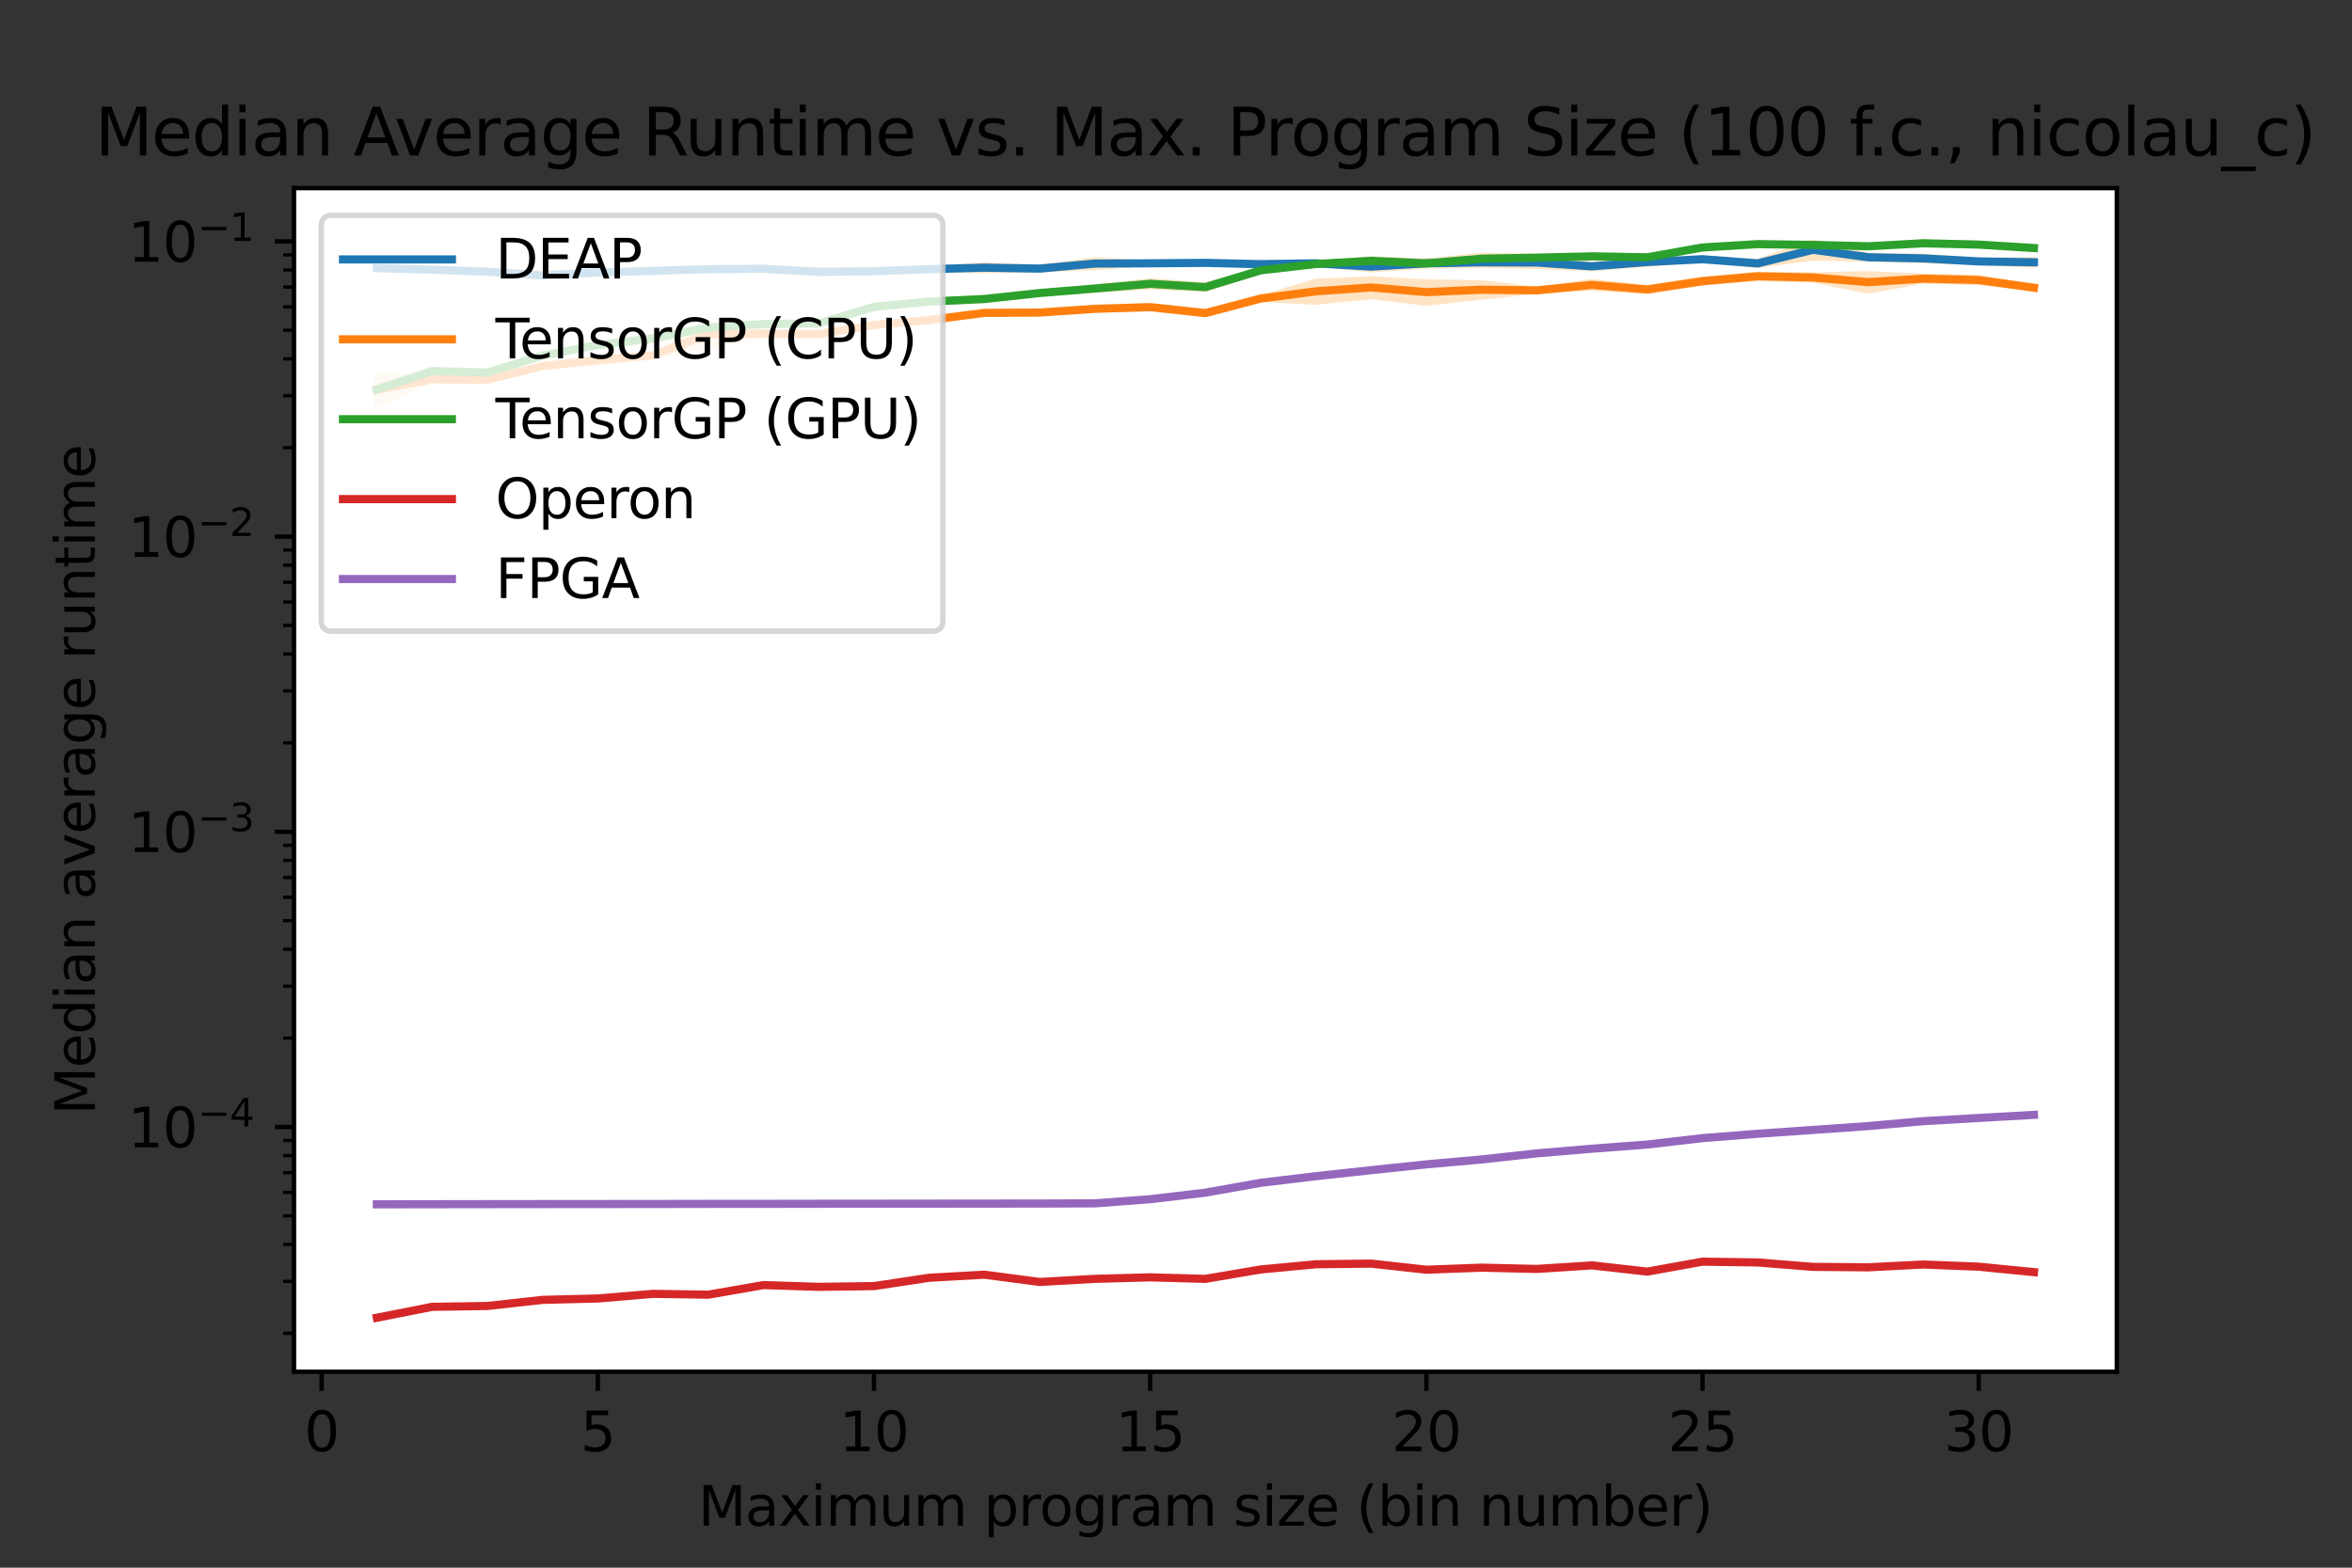 <?xml version="1.0" encoding="utf-8" standalone="no"?>
<!DOCTYPE svg PUBLIC "-//W3C//DTD SVG 1.1//EN"
  "http://www.w3.org/Graphics/SVG/1.1/DTD/svg11.dtd">
<svg xmlns:xlink="http://www.w3.org/1999/xlink" width="432pt" height="288pt" viewBox="0 0 432 288" xmlns="http://www.w3.org/2000/svg" version="1.1">
 <rect x="0" y="0" width="432" height="288" fill="#333333" stroke="none"/>
 <defs>
  <style type="text/css">*{stroke-linejoin: round; stroke-linecap: butt}</style>
 </defs>
 <g id="figure_1">
  <g id="patch_1">
   <path d="M 0 288 
L 432 288 
L 432 0 
L 0 0 
L 0 288 
z
" style="fill: none"/>
  </g>
  <g id="axes_1">
   <g id="patch_2">
    <path d="M 54 252 
L 388.8 252 
L 388.8 34.56 
L 54 34.56 
z
" style="fill: #ffffff"/>
   </g>
   <g id="PolyCollection_1">
    <defs>
     <path id="m41b9e8ca95" d="M 69.218 -238.882 
L 69.218 -238.606 
L 79.364 -238.265 
L 89.509 -237.866 
L 99.655 -236.825 
L 109.8 -237.788 
L 119.945 -238.133 
L 130.091 -238.475 
L 140.236 -238.305 
L 150.382 -237.689 
L 160.527 -238.152 
L 170.673 -238.464 
L 180.818 -238.329 
L 190.964 -238.45 
L 201.109 -238.896 
L 211.255 -239.581 
L 221.4 -239.682 
L 231.545 -239.163 
L 241.691 -239.494 
L 251.836 -238.45 
L 261.982 -239.167 
L 272.127 -239.262 
L 282.273 -239.087 
L 292.418 -238.679 
L 302.564 -239.445 
L 312.709 -240.275 
L 322.855 -239.255 
L 333 -240.624 
L 343.145 -240.394 
L 353.291 -240.136 
L 363.436 -239.802 
L 373.582 -239.303 
L 373.582 -240.319 
L 373.582 -240.319 
L 363.436 -240.146 
L 353.291 -240.916 
L 343.145 -241.079 
L 333 -243.524 
L 322.855 -239.961 
L 312.709 -240.485 
L 302.564 -240.281 
L 292.418 -239.459 
L 282.273 -240.435 
L 272.127 -240.351 
L 261.982 -240.079 
L 251.836 -239.578 
L 241.691 -239.761 
L 231.545 -239.767 
L 221.4 -239.733 
L 211.255 -239.672 
L 201.109 -240.247 
L 190.964 -238.856 
L 180.818 -239.315 
L 170.673 -238.64 
L 160.527 -238.194 
L 150.382 -238.416 
L 140.236 -238.937 
L 130.091 -238.627 
L 119.945 -238.34 
L 109.8 -238.078 
L 99.655 -237.938 
L 89.509 -238.313 
L 79.364 -238.646 
L 69.218 -238.882 
z
" style="stroke: #ffe4c4"/>
    </defs>
    <g clip-path="url(#p059c1bd968)">
     <use xlink:href="#m41b9e8ca95" x="0" y="288" style="fill: #ffe4c4; stroke: #ffe4c4"/>
    </g>
   </g>
   <g id="PolyCollection_2">
    <defs>
     <path id="mf19094d73e" d="M 69.218 -218.96 
L 69.218 -213.603 
L 79.364 -218.1 
L 89.509 -218.152 
L 99.655 -220.72 
L 109.8 -221.242 
L 119.945 -222.523 
L 130.091 -224.241 
L 140.236 -226.375 
L 150.382 -226.329 
L 160.527 -228.083 
L 170.673 -228.95 
L 180.818 -230.394 
L 190.964 -230.562 
L 201.109 -231.213 
L 211.255 -231.426 
L 221.4 -230.2 
L 231.545 -233.041 
L 241.691 -232.498 
L 251.836 -233.532 
L 261.982 -232.319 
L 272.127 -233.454 
L 282.273 -234.515 
L 292.418 -235.051 
L 302.564 -234.497 
L 312.709 -236.004 
L 322.855 -236.887 
L 333 -236.574 
L 343.145 -234.545 
L 353.291 -236.383 
L 363.436 -236.123 
L 373.582 -235.1 
L 373.582 -235.19 
L 373.582 -235.19 
L 363.436 -236.99 
L 353.291 -237.235 
L 343.145 -237.686 
L 333 -237.465 
L 322.855 -237.588 
L 312.709 -236.687 
L 302.564 -235.138 
L 292.418 -236.254 
L 282.273 -234.799 
L 272.127 -236.029 
L 261.982 -236.186 
L 251.836 -236.75 
L 241.691 -236.3 
L 231.545 -233.272 
L 221.4 -230.757 
L 211.255 -231.729 
L 201.109 -231.32 
L 190.964 -230.599 
L 180.818 -230.643 
L 170.673 -229.475 
L 160.527 -228.497 
L 150.382 -226.917 
L 140.236 -227.038 
L 130.091 -228.711 
L 119.945 -222.906 
L 109.8 -222.408 
L 99.655 -220.779 
L 89.509 -218.303 
L 79.364 -218.542 
L 69.218 -218.96 
z
" style="stroke: #ffe4c4"/>
    </defs>
    <g clip-path="url(#p059c1bd968)">
     <use xlink:href="#mf19094d73e" x="0" y="288" style="fill: #ffe4c4; stroke: #ffe4c4"/>
    </g>
   </g>
   <g id="PolyCollection_3">
    <defs>
     <path id="me47768d56c" d="M 69.218 -216.522 
L 69.218 -216.396 
L 79.364 -219.714 
L 89.509 -219.531 
L 99.655 -222.579 
L 109.8 -224.463 
L 119.945 -225.273 
L 130.091 -227.499 
L 140.236 -228.372 
L 150.382 -228.23 
L 160.527 -231.505 
L 170.673 -232.446 
L 180.818 -232.812 
L 190.964 -234.1 
L 201.109 -234.722 
L 211.255 -235.338 
L 221.4 -234.849 
L 231.545 -238.273 
L 241.691 -239.417 
L 251.836 -239.742 
L 261.982 -239.215 
L 272.127 -239.833 
L 282.273 -240.515 
L 292.418 -240.794 
L 302.564 -240.66 
L 312.709 -242.525 
L 322.855 -243.057 
L 333 -242.894 
L 343.145 -242.733 
L 353.291 -243.059 
L 363.436 -243.021 
L 373.582 -242.413 
L 373.582 -242.46 
L 373.582 -242.46 
L 363.436 -243.109 
L 353.291 -243.556 
L 343.145 -242.78 
L 333 -243.115 
L 322.855 -243.243 
L 312.709 -242.549 
L 302.564 -240.806 
L 292.418 -241.016 
L 282.273 -240.826 
L 272.127 -241.098 
L 261.982 -240.002 
L 251.836 -240.426 
L 241.691 -239.581 
L 231.545 -238.402 
L 221.4 -235.648 
L 211.255 -236.378 
L 201.109 -235.268 
L 190.964 -234.233 
L 180.818 -233.319 
L 170.673 -232.76 
L 160.527 -231.745 
L 150.382 -228.958 
L 140.236 -228.556 
L 130.091 -228.155 
L 119.945 -226.38 
L 109.8 -224.784 
L 99.655 -222.761 
L 89.509 -219.612 
L 79.364 -219.941 
L 69.218 -216.522 
z
" style="stroke: #ffe4c4"/>
    </defs>
    <g clip-path="url(#p059c1bd968)">
     <use xlink:href="#me47768d56c" x="0" y="288" style="fill: #ffe4c4; stroke: #ffe4c4"/>
    </g>
   </g>
   <g id="PolyCollection_4">
    <defs>
     <path id="mbc8c9cd016" d="M 69.218 -45.952 
L 69.218 -45.884 
L 79.364 -47.839 
L 89.509 -48.049 
L 99.655 -49.186 
L 109.8 -49.45 
L 119.945 -50.299 
L 130.091 -50.143 
L 140.236 -51.898 
L 150.382 -51.574 
L 160.527 -51.706 
L 170.673 -53.248 
L 180.818 -53.785 
L 190.964 -52.478 
L 201.109 -53.035 
L 211.255 -53.329 
L 221.4 -53.018 
L 231.545 -54.762 
L 241.691 -55.716 
L 251.836 -55.831 
L 261.982 -54.696 
L 272.127 -55.108 
L 282.273 -54.861 
L 292.418 -55.524 
L 302.564 -54.361 
L 312.709 -56.169 
L 322.855 -56.057 
L 333 -55.222 
L 343.145 -55.169 
L 353.291 -55.681 
L 363.436 -55.29 
L 373.582 -54.266 
L 373.582 -54.326 
L 373.582 -54.326 
L 363.436 -55.304 
L 353.291 -55.712 
L 343.145 -55.194 
L 333 -55.304 
L 322.855 -56.094 
L 312.709 -56.271 
L 302.564 -54.425 
L 292.418 -55.548 
L 282.273 -54.905 
L 272.127 -55.129 
L 261.982 -54.783 
L 251.836 -55.899 
L 241.691 -55.762 
L 231.545 -54.809 
L 221.4 -53.099 
L 211.255 -53.349 
L 201.109 -53.089 
L 190.964 -52.503 
L 180.818 -53.869 
L 170.673 -53.279 
L 160.527 -51.756 
L 150.382 -51.611 
L 140.236 -51.935 
L 130.091 -50.162 
L 119.945 -50.313 
L 109.8 -49.458 
L 99.655 -49.216 
L 89.509 -48.107 
L 79.364 -48.005 
L 69.218 -45.952 
z
" style="stroke: #ffe4c4"/>
    </defs>
    <g clip-path="url(#p059c1bd968)">
     <use xlink:href="#mbc8c9cd016" x="0" y="288" style="fill: #ffe4c4; stroke: #ffe4c4"/>
    </g>
   </g>
   <g id="PolyCollection_5">
    <defs>
     <path id="mce97f3365d" d="M 69.218 -66.758 
L 69.218 -66.758 
L 79.364 -66.772 
L 89.509 -66.787 
L 99.655 -66.799 
L 109.8 -66.808 
L 119.945 -66.815 
L 130.091 -66.834 
L 140.236 -66.84 
L 150.382 -66.856 
L 160.527 -66.864 
L 170.673 -66.877 
L 180.818 -66.886 
L 190.964 -66.898 
L 201.109 -66.93 
L 211.255 -67.695 
L 221.4 -68.895 
L 231.545 -70.707 
L 241.691 -71.922 
L 251.836 -73.025 
L 261.982 -74.096 
L 272.127 -74.992 
L 282.273 -76.116 
L 292.418 -76.97 
L 302.564 -77.74 
L 312.709 -78.917 
L 322.855 -79.718 
L 333 -80.42 
L 343.145 -81.13 
L 353.291 -82.033 
L 363.436 -82.62 
L 373.582 -83.191 
L 373.582 -83.191 
L 373.582 -83.191 
L 363.436 -82.62 
L 353.291 -82.033 
L 343.145 -81.13 
L 333 -80.42 
L 322.855 -79.718 
L 312.709 -78.917 
L 302.564 -77.74 
L 292.418 -76.97 
L 282.273 -76.116 
L 272.127 -74.992 
L 261.982 -74.096 
L 251.836 -73.025 
L 241.691 -71.922 
L 231.545 -70.707 
L 221.4 -68.895 
L 211.255 -67.695 
L 201.109 -66.93 
L 190.964 -66.898 
L 180.818 -66.886 
L 170.673 -66.877 
L 160.527 -66.864 
L 150.382 -66.856 
L 140.236 -66.84 
L 130.091 -66.834 
L 119.945 -66.815 
L 109.8 -66.808 
L 99.655 -66.799 
L 89.509 -66.787 
L 79.364 -66.772 
L 69.218 -66.758 
z
" style="stroke: #ffe4c4"/>
    </defs>
    <g clip-path="url(#p059c1bd968)">
     <use xlink:href="#mce97f3365d" x="0" y="288" style="fill: #ffe4c4; stroke: #ffe4c4"/>
    </g>
   </g>
   <g id="matplotlib.axis_1">
    <g id="xtick_1">
     <g id="line2d_1">
      <defs>
       <path id="m247dc03075" d="M 0 0 
L 0 3.5 
" style="stroke: #000000; stroke-width: 0.8"/>
      </defs>
      <g>
       <use xlink:href="#m247dc03075" x="59.073" y="252" style="stroke: #000000; stroke-width: 0.8"/>
      </g>
     </g>
     <g id="text_1">
      <!-- 0 -->
      <g transform="translate(55.891 266.598)scale(0.1 -0.1)">
       <defs>
        <path id="DejaVuSans-30" d="M 2034 4250 
Q 1547 4250 1301 3770 
Q 1056 3291 1056 2328 
Q 1056 1369 1301 889 
Q 1547 409 2034 409 
Q 2525 409 2770 889 
Q 3016 1369 3016 2328 
Q 3016 3291 2770 3770 
Q 2525 4250 2034 4250 
z
M 2034 4750 
Q 2819 4750 3233 4129 
Q 3647 3509 3647 2328 
Q 3647 1150 3233 529 
Q 2819 -91 2034 -91 
Q 1250 -91 836 529 
Q 422 1150 422 2328 
Q 422 3509 836 4129 
Q 1250 4750 2034 4750 
z
" transform="scale(0.016)"/>
       </defs>
       <use xlink:href="#DejaVuSans-30"/>
      </g>
     </g>
    </g>
    <g id="xtick_2">
     <g id="line2d_2">
      <g>
       <use xlink:href="#m247dc03075" x="109.8" y="252" style="stroke: #000000; stroke-width: 0.8"/>
      </g>
     </g>
     <g id="text_2">
      <!-- 5 -->
      <g transform="translate(106.619 266.598)scale(0.1 -0.1)">
       <defs>
        <path id="DejaVuSans-35" d="M 691 4666 
L 3169 4666 
L 3169 4134 
L 1269 4134 
L 1269 2991 
Q 1406 3038 1543 3061 
Q 1681 3084 1819 3084 
Q 2600 3084 3056 2656 
Q 3513 2228 3513 1497 
Q 3513 744 3044 326 
Q 2575 -91 1722 -91 
Q 1428 -91 1123 -41 
Q 819 9 494 109 
L 494 744 
Q 775 591 1075 516 
Q 1375 441 1709 441 
Q 2250 441 2565 725 
Q 2881 1009 2881 1497 
Q 2881 1984 2565 2268 
Q 2250 2553 1709 2553 
Q 1456 2553 1204 2497 
Q 953 2441 691 2322 
L 691 4666 
z
" transform="scale(0.016)"/>
       </defs>
       <use xlink:href="#DejaVuSans-35"/>
      </g>
     </g>
    </g>
    <g id="xtick_3">
     <g id="line2d_3">
      <g>
       <use xlink:href="#m247dc03075" x="160.527" y="252" style="stroke: #000000; stroke-width: 0.8"/>
      </g>
     </g>
     <g id="text_3">
      <!-- 10 -->
      <g transform="translate(154.165 266.598)scale(0.1 -0.1)">
       <defs>
        <path id="DejaVuSans-31" d="M 794 531 
L 1825 531 
L 1825 4091 
L 703 3866 
L 703 4441 
L 1819 4666 
L 2450 4666 
L 2450 531 
L 3481 531 
L 3481 0 
L 794 0 
L 794 531 
z
" transform="scale(0.016)"/>
       </defs>
       <use xlink:href="#DejaVuSans-31"/>
       <use xlink:href="#DejaVuSans-30" x="63.623"/>
      </g>
     </g>
    </g>
    <g id="xtick_4">
     <g id="line2d_4">
      <g>
       <use xlink:href="#m247dc03075" x="211.255" y="252" style="stroke: #000000; stroke-width: 0.8"/>
      </g>
     </g>
     <g id="text_4">
      <!-- 15 -->
      <g transform="translate(204.892 266.598)scale(0.1 -0.1)">
       <use xlink:href="#DejaVuSans-31"/>
       <use xlink:href="#DejaVuSans-35" x="63.623"/>
      </g>
     </g>
    </g>
    <g id="xtick_5">
     <g id="line2d_5">
      <g>
       <use xlink:href="#m247dc03075" x="261.982" y="252" style="stroke: #000000; stroke-width: 0.8"/>
      </g>
     </g>
     <g id="text_5">
      <!-- 20 -->
      <g transform="translate(255.619 266.598)scale(0.1 -0.1)">
       <defs>
        <path id="DejaVuSans-32" d="M 1228 531 
L 3431 531 
L 3431 0 
L 469 0 
L 469 531 
Q 828 903 1448 1529 
Q 2069 2156 2228 2338 
Q 2531 2678 2651 2914 
Q 2772 3150 2772 3378 
Q 2772 3750 2511 3984 
Q 2250 4219 1831 4219 
Q 1534 4219 1204 4116 
Q 875 4013 500 3803 
L 500 4441 
Q 881 4594 1212 4672 
Q 1544 4750 1819 4750 
Q 2544 4750 2975 4387 
Q 3406 4025 3406 3419 
Q 3406 3131 3298 2873 
Q 3191 2616 2906 2266 
Q 2828 2175 2409 1742 
Q 1991 1309 1228 531 
z
" transform="scale(0.016)"/>
       </defs>
       <use xlink:href="#DejaVuSans-32"/>
       <use xlink:href="#DejaVuSans-30" x="63.623"/>
      </g>
     </g>
    </g>
    <g id="xtick_6">
     <g id="line2d_6">
      <g>
       <use xlink:href="#m247dc03075" x="312.709" y="252" style="stroke: #000000; stroke-width: 0.8"/>
      </g>
     </g>
     <g id="text_6">
      <!-- 25 -->
      <g transform="translate(306.347 266.598)scale(0.1 -0.1)">
       <use xlink:href="#DejaVuSans-32"/>
       <use xlink:href="#DejaVuSans-35" x="63.623"/>
      </g>
     </g>
    </g>
    <g id="xtick_7">
     <g id="line2d_7">
      <g>
       <use xlink:href="#m247dc03075" x="363.436" y="252" style="stroke: #000000; stroke-width: 0.8"/>
      </g>
     </g>
     <g id="text_7">
      <!-- 30 -->
      <g transform="translate(357.074 266.598)scale(0.1 -0.1)">
       <defs>
        <path id="DejaVuSans-33" d="M 2597 2516 
Q 3050 2419 3304 2112 
Q 3559 1806 3559 1356 
Q 3559 666 3084 287 
Q 2609 -91 1734 -91 
Q 1441 -91 1130 -33 
Q 819 25 488 141 
L 488 750 
Q 750 597 1062 519 
Q 1375 441 1716 441 
Q 2309 441 2620 675 
Q 2931 909 2931 1356 
Q 2931 1769 2642 2001 
Q 2353 2234 1838 2234 
L 1294 2234 
L 1294 2753 
L 1863 2753 
Q 2328 2753 2575 2939 
Q 2822 3125 2822 3475 
Q 2822 3834 2567 4026 
Q 2313 4219 1838 4219 
Q 1578 4219 1281 4162 
Q 984 4106 628 3988 
L 628 4550 
Q 988 4650 1302 4700 
Q 1616 4750 1894 4750 
Q 2613 4750 3031 4423 
Q 3450 4097 3450 3541 
Q 3450 3153 3228 2886 
Q 3006 2619 2597 2516 
z
" transform="scale(0.016)"/>
       </defs>
       <use xlink:href="#DejaVuSans-33"/>
       <use xlink:href="#DejaVuSans-30" x="63.623"/>
      </g>
     </g>
    </g>
    <g id="text_8">
     <!-- Maximum program size (bin number) -->
     <g transform="translate(128.225 280.277)scale(0.1 -0.1)">
      <defs>
       <path id="DejaVuSans-4d" d="M 628 4666 
L 1569 4666 
L 2759 1491 
L 3956 4666 
L 4897 4666 
L 4897 0 
L 4281 0 
L 4281 4097 
L 3078 897 
L 2444 897 
L 1241 4097 
L 1241 0 
L 628 0 
L 628 4666 
z
" transform="scale(0.016)"/>
       <path id="DejaVuSans-61" d="M 2194 1759 
Q 1497 1759 1228 1600 
Q 959 1441 959 1056 
Q 959 750 1161 570 
Q 1363 391 1709 391 
Q 2188 391 2477 730 
Q 2766 1069 2766 1631 
L 2766 1759 
L 2194 1759 
z
M 3341 1997 
L 3341 0 
L 2766 0 
L 2766 531 
Q 2569 213 2275 61 
Q 1981 -91 1556 -91 
Q 1019 -91 701 211 
Q 384 513 384 1019 
Q 384 1609 779 1909 
Q 1175 2209 1959 2209 
L 2766 2209 
L 2766 2266 
Q 2766 2663 2505 2880 
Q 2244 3097 1772 3097 
Q 1472 3097 1187 3025 
Q 903 2953 641 2809 
L 641 3341 
Q 956 3463 1253 3523 
Q 1550 3584 1831 3584 
Q 2591 3584 2966 3190 
Q 3341 2797 3341 1997 
z
" transform="scale(0.016)"/>
       <path id="DejaVuSans-78" d="M 3513 3500 
L 2247 1797 
L 3578 0 
L 2900 0 
L 1881 1375 
L 863 0 
L 184 0 
L 1544 1831 
L 300 3500 
L 978 3500 
L 1906 2253 
L 2834 3500 
L 3513 3500 
z
" transform="scale(0.016)"/>
       <path id="DejaVuSans-69" d="M 603 3500 
L 1178 3500 
L 1178 0 
L 603 0 
L 603 3500 
z
M 603 4863 
L 1178 4863 
L 1178 4134 
L 603 4134 
L 603 4863 
z
" transform="scale(0.016)"/>
       <path id="DejaVuSans-6d" d="M 3328 2828 
Q 3544 3216 3844 3400 
Q 4144 3584 4550 3584 
Q 5097 3584 5394 3201 
Q 5691 2819 5691 2113 
L 5691 0 
L 5113 0 
L 5113 2094 
Q 5113 2597 4934 2840 
Q 4756 3084 4391 3084 
Q 3944 3084 3684 2787 
Q 3425 2491 3425 1978 
L 3425 0 
L 2847 0 
L 2847 2094 
Q 2847 2600 2669 2842 
Q 2491 3084 2119 3084 
Q 1678 3084 1418 2786 
Q 1159 2488 1159 1978 
L 1159 0 
L 581 0 
L 581 3500 
L 1159 3500 
L 1159 2956 
Q 1356 3278 1631 3431 
Q 1906 3584 2284 3584 
Q 2666 3584 2933 3390 
Q 3200 3197 3328 2828 
z
" transform="scale(0.016)"/>
       <path id="DejaVuSans-75" d="M 544 1381 
L 544 3500 
L 1119 3500 
L 1119 1403 
Q 1119 906 1312 657 
Q 1506 409 1894 409 
Q 2359 409 2629 706 
Q 2900 1003 2900 1516 
L 2900 3500 
L 3475 3500 
L 3475 0 
L 2900 0 
L 2900 538 
Q 2691 219 2414 64 
Q 2138 -91 1772 -91 
Q 1169 -91 856 284 
Q 544 659 544 1381 
z
M 1991 3584 
L 1991 3584 
z
" transform="scale(0.016)"/>
       <path id="DejaVuSans-20" transform="scale(0.016)"/>
       <path id="DejaVuSans-70" d="M 1159 525 
L 1159 -1331 
L 581 -1331 
L 581 3500 
L 1159 3500 
L 1159 2969 
Q 1341 3281 1617 3432 
Q 1894 3584 2278 3584 
Q 2916 3584 3314 3078 
Q 3713 2572 3713 1747 
Q 3713 922 3314 415 
Q 2916 -91 2278 -91 
Q 1894 -91 1617 61 
Q 1341 213 1159 525 
z
M 3116 1747 
Q 3116 2381 2855 2742 
Q 2594 3103 2138 3103 
Q 1681 3103 1420 2742 
Q 1159 2381 1159 1747 
Q 1159 1113 1420 752 
Q 1681 391 2138 391 
Q 2594 391 2855 752 
Q 3116 1113 3116 1747 
z
" transform="scale(0.016)"/>
       <path id="DejaVuSans-72" d="M 2631 2963 
Q 2534 3019 2420 3045 
Q 2306 3072 2169 3072 
Q 1681 3072 1420 2755 
Q 1159 2438 1159 1844 
L 1159 0 
L 581 0 
L 581 3500 
L 1159 3500 
L 1159 2956 
Q 1341 3275 1631 3429 
Q 1922 3584 2338 3584 
Q 2397 3584 2469 3576 
Q 2541 3569 2628 3553 
L 2631 2963 
z
" transform="scale(0.016)"/>
       <path id="DejaVuSans-6f" d="M 1959 3097 
Q 1497 3097 1228 2736 
Q 959 2375 959 1747 
Q 959 1119 1226 758 
Q 1494 397 1959 397 
Q 2419 397 2687 759 
Q 2956 1122 2956 1747 
Q 2956 2369 2687 2733 
Q 2419 3097 1959 3097 
z
M 1959 3584 
Q 2709 3584 3137 3096 
Q 3566 2609 3566 1747 
Q 3566 888 3137 398 
Q 2709 -91 1959 -91 
Q 1206 -91 779 398 
Q 353 888 353 1747 
Q 353 2609 779 3096 
Q 1206 3584 1959 3584 
z
" transform="scale(0.016)"/>
       <path id="DejaVuSans-67" d="M 2906 1791 
Q 2906 2416 2648 2759 
Q 2391 3103 1925 3103 
Q 1463 3103 1205 2759 
Q 947 2416 947 1791 
Q 947 1169 1205 825 
Q 1463 481 1925 481 
Q 2391 481 2648 825 
Q 2906 1169 2906 1791 
z
M 3481 434 
Q 3481 -459 3084 -895 
Q 2688 -1331 1869 -1331 
Q 1566 -1331 1297 -1286 
Q 1028 -1241 775 -1147 
L 775 -588 
Q 1028 -725 1275 -790 
Q 1522 -856 1778 -856 
Q 2344 -856 2625 -561 
Q 2906 -266 2906 331 
L 2906 616 
Q 2728 306 2450 153 
Q 2172 0 1784 0 
Q 1141 0 747 490 
Q 353 981 353 1791 
Q 353 2603 747 3093 
Q 1141 3584 1784 3584 
Q 2172 3584 2450 3431 
Q 2728 3278 2906 2969 
L 2906 3500 
L 3481 3500 
L 3481 434 
z
" transform="scale(0.016)"/>
       <path id="DejaVuSans-73" d="M 2834 3397 
L 2834 2853 
Q 2591 2978 2328 3040 
Q 2066 3103 1784 3103 
Q 1356 3103 1142 2972 
Q 928 2841 928 2578 
Q 928 2378 1081 2264 
Q 1234 2150 1697 2047 
L 1894 2003 
Q 2506 1872 2764 1633 
Q 3022 1394 3022 966 
Q 3022 478 2636 193 
Q 2250 -91 1575 -91 
Q 1294 -91 989 -36 
Q 684 19 347 128 
L 347 722 
Q 666 556 975 473 
Q 1284 391 1588 391 
Q 1994 391 2212 530 
Q 2431 669 2431 922 
Q 2431 1156 2273 1281 
Q 2116 1406 1581 1522 
L 1381 1569 
Q 847 1681 609 1914 
Q 372 2147 372 2553 
Q 372 3047 722 3315 
Q 1072 3584 1716 3584 
Q 2034 3584 2315 3537 
Q 2597 3491 2834 3397 
z
" transform="scale(0.016)"/>
       <path id="DejaVuSans-7a" d="M 353 3500 
L 3084 3500 
L 3084 2975 
L 922 459 
L 3084 459 
L 3084 0 
L 275 0 
L 275 525 
L 2438 3041 
L 353 3041 
L 353 3500 
z
" transform="scale(0.016)"/>
       <path id="DejaVuSans-65" d="M 3597 1894 
L 3597 1613 
L 953 1613 
Q 991 1019 1311 708 
Q 1631 397 2203 397 
Q 2534 397 2845 478 
Q 3156 559 3463 722 
L 3463 178 
Q 3153 47 2828 -22 
Q 2503 -91 2169 -91 
Q 1331 -91 842 396 
Q 353 884 353 1716 
Q 353 2575 817 3079 
Q 1281 3584 2069 3584 
Q 2775 3584 3186 3129 
Q 3597 2675 3597 1894 
z
M 3022 2063 
Q 3016 2534 2758 2815 
Q 2500 3097 2075 3097 
Q 1594 3097 1305 2825 
Q 1016 2553 972 2059 
L 3022 2063 
z
" transform="scale(0.016)"/>
       <path id="DejaVuSans-28" d="M 1984 4856 
Q 1566 4138 1362 3434 
Q 1159 2731 1159 2009 
Q 1159 1288 1364 580 
Q 1569 -128 1984 -844 
L 1484 -844 
Q 1016 -109 783 600 
Q 550 1309 550 2009 
Q 550 2706 781 3412 
Q 1013 4119 1484 4856 
L 1984 4856 
z
" transform="scale(0.016)"/>
       <path id="DejaVuSans-62" d="M 3116 1747 
Q 3116 2381 2855 2742 
Q 2594 3103 2138 3103 
Q 1681 3103 1420 2742 
Q 1159 2381 1159 1747 
Q 1159 1113 1420 752 
Q 1681 391 2138 391 
Q 2594 391 2855 752 
Q 3116 1113 3116 1747 
z
M 1159 2969 
Q 1341 3281 1617 3432 
Q 1894 3584 2278 3584 
Q 2916 3584 3314 3078 
Q 3713 2572 3713 1747 
Q 3713 922 3314 415 
Q 2916 -91 2278 -91 
Q 1894 -91 1617 61 
Q 1341 213 1159 525 
L 1159 0 
L 581 0 
L 581 4863 
L 1159 4863 
L 1159 2969 
z
" transform="scale(0.016)"/>
       <path id="DejaVuSans-6e" d="M 3513 2113 
L 3513 0 
L 2938 0 
L 2938 2094 
Q 2938 2591 2744 2837 
Q 2550 3084 2163 3084 
Q 1697 3084 1428 2787 
Q 1159 2491 1159 1978 
L 1159 0 
L 581 0 
L 581 3500 
L 1159 3500 
L 1159 2956 
Q 1366 3272 1645 3428 
Q 1925 3584 2291 3584 
Q 2894 3584 3203 3211 
Q 3513 2838 3513 2113 
z
" transform="scale(0.016)"/>
       <path id="DejaVuSans-29" d="M 513 4856 
L 1013 4856 
Q 1481 4119 1714 3412 
Q 1947 2706 1947 2009 
Q 1947 1309 1714 600 
Q 1481 -109 1013 -844 
L 513 -844 
Q 928 -128 1133 580 
Q 1338 1288 1338 2009 
Q 1338 2731 1133 3434 
Q 928 4138 513 4856 
z
" transform="scale(0.016)"/>
      </defs>
      <use xlink:href="#DejaVuSans-4d"/>
      <use xlink:href="#DejaVuSans-61" x="86.279"/>
      <use xlink:href="#DejaVuSans-78" x="147.559"/>
      <use xlink:href="#DejaVuSans-69" x="206.738"/>
      <use xlink:href="#DejaVuSans-6d" x="234.521"/>
      <use xlink:href="#DejaVuSans-75" x="331.934"/>
      <use xlink:href="#DejaVuSans-6d" x="395.312"/>
      <use xlink:href="#DejaVuSans-20" x="492.725"/>
      <use xlink:href="#DejaVuSans-70" x="524.512"/>
      <use xlink:href="#DejaVuSans-72" x="587.988"/>
      <use xlink:href="#DejaVuSans-6f" x="626.852"/>
      <use xlink:href="#DejaVuSans-67" x="688.033"/>
      <use xlink:href="#DejaVuSans-72" x="751.51"/>
      <use xlink:href="#DejaVuSans-61" x="792.623"/>
      <use xlink:href="#DejaVuSans-6d" x="853.902"/>
      <use xlink:href="#DejaVuSans-20" x="951.314"/>
      <use xlink:href="#DejaVuSans-73" x="983.102"/>
      <use xlink:href="#DejaVuSans-69" x="1035.201"/>
      <use xlink:href="#DejaVuSans-7a" x="1062.984"/>
      <use xlink:href="#DejaVuSans-65" x="1115.475"/>
      <use xlink:href="#DejaVuSans-20" x="1176.998"/>
      <use xlink:href="#DejaVuSans-28" x="1208.785"/>
      <use xlink:href="#DejaVuSans-62" x="1247.799"/>
      <use xlink:href="#DejaVuSans-69" x="1311.275"/>
      <use xlink:href="#DejaVuSans-6e" x="1339.059"/>
      <use xlink:href="#DejaVuSans-20" x="1402.438"/>
      <use xlink:href="#DejaVuSans-6e" x="1434.225"/>
      <use xlink:href="#DejaVuSans-75" x="1497.604"/>
      <use xlink:href="#DejaVuSans-6d" x="1560.982"/>
      <use xlink:href="#DejaVuSans-62" x="1658.395"/>
      <use xlink:href="#DejaVuSans-65" x="1721.871"/>
      <use xlink:href="#DejaVuSans-72" x="1783.395"/>
      <use xlink:href="#DejaVuSans-29" x="1824.508"/>
     </g>
    </g>
   </g>
   <g id="matplotlib.axis_2">
    <g id="ytick_1">
     <g id="line2d_8">
      <defs>
       <path id="m8074c4651f" d="M 0 0 
L -3.5 0 
" style="stroke: #000000; stroke-width: 0.8"/>
      </defs>
      <g>
       <use xlink:href="#m8074c4651f" x="54" y="207.038" style="stroke: #000000; stroke-width: 0.8"/>
      </g>
     </g>
     <g id="text_9">
      <!-- $\mathdefault{10^{-4}}$ -->
      <g transform="translate(23.5 210.837)scale(0.1 -0.1)">
       <defs>
        <path id="DejaVuSans-2212" d="M 678 2272 
L 4684 2272 
L 4684 1741 
L 678 1741 
L 678 2272 
z
" transform="scale(0.016)"/>
        <path id="DejaVuSans-34" d="M 2419 4116 
L 825 1625 
L 2419 1625 
L 2419 4116 
z
M 2253 4666 
L 3047 4666 
L 3047 1625 
L 3713 1625 
L 3713 1100 
L 3047 1100 
L 3047 0 
L 2419 0 
L 2419 1100 
L 313 1100 
L 313 1709 
L 2253 4666 
z
" transform="scale(0.016)"/>
       </defs>
       <use xlink:href="#DejaVuSans-31" transform="translate(0 0.684)"/>
       <use xlink:href="#DejaVuSans-30" transform="translate(63.623 0.684)"/>
       <use xlink:href="#DejaVuSans-2212" transform="translate(128.203 38.966)scale(0.7)"/>
       <use xlink:href="#DejaVuSans-34" transform="translate(186.855 38.966)scale(0.7)"/>
      </g>
     </g>
    </g>
    <g id="ytick_2">
     <g id="line2d_9">
      <g>
       <use xlink:href="#m8074c4651f" x="54" y="152.806" style="stroke: #000000; stroke-width: 0.8"/>
      </g>
     </g>
     <g id="text_10">
      <!-- $\mathdefault{10^{-3}}$ -->
      <g transform="translate(23.5 156.606)scale(0.1 -0.1)">
       <use xlink:href="#DejaVuSans-31" transform="translate(0 0.766)"/>
       <use xlink:href="#DejaVuSans-30" transform="translate(63.623 0.766)"/>
       <use xlink:href="#DejaVuSans-2212" transform="translate(128.203 39.047)scale(0.7)"/>
       <use xlink:href="#DejaVuSans-33" transform="translate(186.855 39.047)scale(0.7)"/>
      </g>
     </g>
    </g>
    <g id="ytick_3">
     <g id="line2d_10">
      <g>
       <use xlink:href="#m8074c4651f" x="54" y="98.575" style="stroke: #000000; stroke-width: 0.8"/>
      </g>
     </g>
     <g id="text_11">
      <!-- $\mathdefault{10^{-2}}$ -->
      <g transform="translate(23.5 102.374)scale(0.1 -0.1)">
       <use xlink:href="#DejaVuSans-31" transform="translate(0 0.766)"/>
       <use xlink:href="#DejaVuSans-30" transform="translate(63.623 0.766)"/>
       <use xlink:href="#DejaVuSans-2212" transform="translate(128.203 39.047)scale(0.7)"/>
       <use xlink:href="#DejaVuSans-32" transform="translate(186.855 39.047)scale(0.7)"/>
      </g>
     </g>
    </g>
    <g id="ytick_4">
     <g id="line2d_11">
      <g>
       <use xlink:href="#m8074c4651f" x="54" y="44.343" style="stroke: #000000; stroke-width: 0.8"/>
      </g>
     </g>
     <g id="text_12">
      <!-- $\mathdefault{10^{-1}}$ -->
      <g transform="translate(23.5 48.142)scale(0.1 -0.1)">
       <use xlink:href="#DejaVuSans-31" transform="translate(0 0.684)"/>
       <use xlink:href="#DejaVuSans-30" transform="translate(63.623 0.684)"/>
       <use xlink:href="#DejaVuSans-2212" transform="translate(128.203 38.966)scale(0.7)"/>
       <use xlink:href="#DejaVuSans-31" transform="translate(186.855 38.966)scale(0.7)"/>
      </g>
     </g>
    </g>
    <g id="ytick_5">
     <g id="line2d_12">
      <defs>
       <path id="m304298963b" d="M 0 0 
L -2 0 
" style="stroke: #000000; stroke-width: 0.6"/>
      </defs>
      <g>
       <use xlink:href="#m304298963b" x="54" y="244.944" style="stroke: #000000; stroke-width: 0.6"/>
      </g>
     </g>
    </g>
    <g id="ytick_6">
     <g id="line2d_13">
      <g>
       <use xlink:href="#m304298963b" x="54" y="235.395" style="stroke: #000000; stroke-width: 0.6"/>
      </g>
     </g>
    </g>
    <g id="ytick_7">
     <g id="line2d_14">
      <g>
       <use xlink:href="#m304298963b" x="54" y="228.619" style="stroke: #000000; stroke-width: 0.6"/>
      </g>
     </g>
    </g>
    <g id="ytick_8">
     <g id="line2d_15">
      <g>
       <use xlink:href="#m304298963b" x="54" y="223.363" style="stroke: #000000; stroke-width: 0.6"/>
      </g>
     </g>
    </g>
    <g id="ytick_9">
     <g id="line2d_16">
      <g>
       <use xlink:href="#m304298963b" x="54" y="219.069" style="stroke: #000000; stroke-width: 0.6"/>
      </g>
     </g>
    </g>
    <g id="ytick_10">
     <g id="line2d_17">
      <g>
       <use xlink:href="#m304298963b" x="54" y="215.439" style="stroke: #000000; stroke-width: 0.6"/>
      </g>
     </g>
    </g>
    <g id="ytick_11">
     <g id="line2d_18">
      <g>
       <use xlink:href="#m304298963b" x="54" y="212.294" style="stroke: #000000; stroke-width: 0.6"/>
      </g>
     </g>
    </g>
    <g id="ytick_12">
     <g id="line2d_19">
      <g>
       <use xlink:href="#m304298963b" x="54" y="209.52" style="stroke: #000000; stroke-width: 0.6"/>
      </g>
     </g>
    </g>
    <g id="ytick_13">
     <g id="line2d_20">
      <g>
       <use xlink:href="#m304298963b" x="54" y="190.713" style="stroke: #000000; stroke-width: 0.6"/>
      </g>
     </g>
    </g>
    <g id="ytick_14">
     <g id="line2d_21">
      <g>
       <use xlink:href="#m304298963b" x="54" y="181.163" style="stroke: #000000; stroke-width: 0.6"/>
      </g>
     </g>
    </g>
    <g id="ytick_15">
     <g id="line2d_22">
      <g>
       <use xlink:href="#m304298963b" x="54" y="174.387" style="stroke: #000000; stroke-width: 0.6"/>
      </g>
     </g>
    </g>
    <g id="ytick_16">
     <g id="line2d_23">
      <g>
       <use xlink:href="#m304298963b" x="54" y="169.132" style="stroke: #000000; stroke-width: 0.6"/>
      </g>
     </g>
    </g>
    <g id="ytick_17">
     <g id="line2d_24">
      <g>
       <use xlink:href="#m304298963b" x="54" y="164.838" style="stroke: #000000; stroke-width: 0.6"/>
      </g>
     </g>
    </g>
    <g id="ytick_18">
     <g id="line2d_25">
      <g>
       <use xlink:href="#m304298963b" x="54" y="161.207" style="stroke: #000000; stroke-width: 0.6"/>
      </g>
     </g>
    </g>
    <g id="ytick_19">
     <g id="line2d_26">
      <g>
       <use xlink:href="#m304298963b" x="54" y="158.062" style="stroke: #000000; stroke-width: 0.6"/>
      </g>
     </g>
    </g>
    <g id="ytick_20">
     <g id="line2d_27">
      <g>
       <use xlink:href="#m304298963b" x="54" y="155.288" style="stroke: #000000; stroke-width: 0.6"/>
      </g>
     </g>
    </g>
    <g id="ytick_21">
     <g id="line2d_28">
      <g>
       <use xlink:href="#m304298963b" x="54" y="136.481" style="stroke: #000000; stroke-width: 0.6"/>
      </g>
     </g>
    </g>
    <g id="ytick_22">
     <g id="line2d_29">
      <g>
       <use xlink:href="#m304298963b" x="54" y="126.931" style="stroke: #000000; stroke-width: 0.6"/>
      </g>
     </g>
    </g>
    <g id="ytick_23">
     <g id="line2d_30">
      <g>
       <use xlink:href="#m304298963b" x="54" y="120.156" style="stroke: #000000; stroke-width: 0.6"/>
      </g>
     </g>
    </g>
    <g id="ytick_24">
     <g id="line2d_31">
      <g>
       <use xlink:href="#m304298963b" x="54" y="114.9" style="stroke: #000000; stroke-width: 0.6"/>
      </g>
     </g>
    </g>
    <g id="ytick_25">
     <g id="line2d_32">
      <g>
       <use xlink:href="#m304298963b" x="54" y="110.606" style="stroke: #000000; stroke-width: 0.6"/>
      </g>
     </g>
    </g>
    <g id="ytick_26">
     <g id="line2d_33">
      <g>
       <use xlink:href="#m304298963b" x="54" y="106.975" style="stroke: #000000; stroke-width: 0.6"/>
      </g>
     </g>
    </g>
    <g id="ytick_27">
     <g id="line2d_34">
      <g>
       <use xlink:href="#m304298963b" x="54" y="103.83" style="stroke: #000000; stroke-width: 0.6"/>
      </g>
     </g>
    </g>
    <g id="ytick_28">
     <g id="line2d_35">
      <g>
       <use xlink:href="#m304298963b" x="54" y="101.056" style="stroke: #000000; stroke-width: 0.6"/>
      </g>
     </g>
    </g>
    <g id="ytick_29">
     <g id="line2d_36">
      <g>
       <use xlink:href="#m304298963b" x="54" y="82.249" style="stroke: #000000; stroke-width: 0.6"/>
      </g>
     </g>
    </g>
    <g id="ytick_30">
     <g id="line2d_37">
      <g>
       <use xlink:href="#m304298963b" x="54" y="72.7" style="stroke: #000000; stroke-width: 0.6"/>
      </g>
     </g>
    </g>
    <g id="ytick_31">
     <g id="line2d_38">
      <g>
       <use xlink:href="#m304298963b" x="54" y="65.924" style="stroke: #000000; stroke-width: 0.6"/>
      </g>
     </g>
    </g>
    <g id="ytick_32">
     <g id="line2d_39">
      <g>
       <use xlink:href="#m304298963b" x="54" y="60.669" style="stroke: #000000; stroke-width: 0.6"/>
      </g>
     </g>
    </g>
    <g id="ytick_33">
     <g id="line2d_40">
      <g>
       <use xlink:href="#m304298963b" x="54" y="56.374" style="stroke: #000000; stroke-width: 0.6"/>
      </g>
     </g>
    </g>
    <g id="ytick_34">
     <g id="line2d_41">
      <g>
       <use xlink:href="#m304298963b" x="54" y="52.744" style="stroke: #000000; stroke-width: 0.6"/>
      </g>
     </g>
    </g>
    <g id="ytick_35">
     <g id="line2d_42">
      <g>
       <use xlink:href="#m304298963b" x="54" y="49.599" style="stroke: #000000; stroke-width: 0.6"/>
      </g>
     </g>
    </g>
    <g id="ytick_36">
     <g id="line2d_43">
      <g>
       <use xlink:href="#m304298963b" x="54" y="46.825" style="stroke: #000000; stroke-width: 0.6"/>
      </g>
     </g>
    </g>
    <g id="text_13">
     <!-- Median average runtime -->
     <g transform="translate(17.42 204.804)rotate(-90)scale(0.1 -0.1)">
      <defs>
       <path id="DejaVuSans-64" d="M 2906 2969 
L 2906 4863 
L 3481 4863 
L 3481 0 
L 2906 0 
L 2906 525 
Q 2725 213 2448 61 
Q 2172 -91 1784 -91 
Q 1150 -91 751 415 
Q 353 922 353 1747 
Q 353 2572 751 3078 
Q 1150 3584 1784 3584 
Q 2172 3584 2448 3432 
Q 2725 3281 2906 2969 
z
M 947 1747 
Q 947 1113 1208 752 
Q 1469 391 1925 391 
Q 2381 391 2643 752 
Q 2906 1113 2906 1747 
Q 2906 2381 2643 2742 
Q 2381 3103 1925 3103 
Q 1469 3103 1208 2742 
Q 947 2381 947 1747 
z
" transform="scale(0.016)"/>
       <path id="DejaVuSans-76" d="M 191 3500 
L 800 3500 
L 1894 563 
L 2988 3500 
L 3597 3500 
L 2284 0 
L 1503 0 
L 191 3500 
z
" transform="scale(0.016)"/>
       <path id="DejaVuSans-74" d="M 1172 4494 
L 1172 3500 
L 2356 3500 
L 2356 3053 
L 1172 3053 
L 1172 1153 
Q 1172 725 1289 603 
Q 1406 481 1766 481 
L 2356 481 
L 2356 0 
L 1766 0 
Q 1100 0 847 248 
Q 594 497 594 1153 
L 594 3053 
L 172 3053 
L 172 3500 
L 594 3500 
L 594 4494 
L 1172 4494 
z
" transform="scale(0.016)"/>
      </defs>
      <use xlink:href="#DejaVuSans-4d"/>
      <use xlink:href="#DejaVuSans-65" x="86.279"/>
      <use xlink:href="#DejaVuSans-64" x="147.803"/>
      <use xlink:href="#DejaVuSans-69" x="211.279"/>
      <use xlink:href="#DejaVuSans-61" x="239.062"/>
      <use xlink:href="#DejaVuSans-6e" x="300.342"/>
      <use xlink:href="#DejaVuSans-20" x="363.721"/>
      <use xlink:href="#DejaVuSans-61" x="395.508"/>
      <use xlink:href="#DejaVuSans-76" x="456.787"/>
      <use xlink:href="#DejaVuSans-65" x="515.967"/>
      <use xlink:href="#DejaVuSans-72" x="577.49"/>
      <use xlink:href="#DejaVuSans-61" x="618.604"/>
      <use xlink:href="#DejaVuSans-67" x="679.883"/>
      <use xlink:href="#DejaVuSans-65" x="743.359"/>
      <use xlink:href="#DejaVuSans-20" x="804.883"/>
      <use xlink:href="#DejaVuSans-72" x="836.67"/>
      <use xlink:href="#DejaVuSans-75" x="877.783"/>
      <use xlink:href="#DejaVuSans-6e" x="941.162"/>
      <use xlink:href="#DejaVuSans-74" x="1004.541"/>
      <use xlink:href="#DejaVuSans-69" x="1043.75"/>
      <use xlink:href="#DejaVuSans-6d" x="1071.533"/>
      <use xlink:href="#DejaVuSans-65" x="1168.945"/>
     </g>
    </g>
   </g>
   <g id="line2d_44">
    <path d="M 69.218 49.256 
L 79.364 49.544 
L 89.509 49.91 
L 99.655 50.612 
L 109.8 50.067 
L 119.945 49.763 
L 130.091 49.449 
L 140.236 49.377 
L 150.382 49.945 
L 160.527 49.827 
L 170.673 49.448 
L 180.818 49.173 
L 190.964 49.346 
L 201.109 48.418 
L 211.255 48.374 
L 221.4 48.293 
L 231.545 48.533 
L 241.691 48.372 
L 251.836 48.979 
L 261.982 48.373 
L 272.127 48.187 
L 282.273 48.229 
L 292.418 48.928 
L 302.564 48.133 
L 312.709 47.62 
L 322.855 48.389 
L 333 45.881 
L 343.145 47.261 
L 353.291 47.471 
L 363.436 48.025 
L 373.582 48.184 
" clip-path="url(#p059c1bd968)" style="fill: none; stroke: #1f77b4; stroke-width: 1.5; stroke-linecap: square"/>
   </g>
   <g id="line2d_45">
    <path d="M 69.218 71.566 
L 79.364 69.678 
L 89.509 69.772 
L 99.655 67.25 
L 109.8 66.168 
L 119.945 65.284 
L 130.091 61.418 
L 140.236 61.291 
L 150.382 61.376 
L 160.527 59.709 
L 170.673 58.786 
L 180.818 57.481 
L 190.964 57.42 
L 201.109 56.733 
L 211.255 56.422 
L 221.4 57.52 
L 231.545 54.844 
L 241.691 53.524 
L 251.836 52.804 
L 261.982 53.668 
L 272.127 53.223 
L 282.273 53.343 
L 292.418 52.34 
L 302.564 53.18 
L 312.709 51.652 
L 322.855 50.76 
L 333 50.976 
L 343.145 51.832 
L 353.291 51.187 
L 363.436 51.44 
L 373.582 52.855 
" clip-path="url(#p059c1bd968)" style="fill: none; stroke: #ff7f0e; stroke-width: 1.5; stroke-linecap: square"/>
   </g>
   <g id="line2d_46">
    <path d="M 69.218 71.541 
L 79.364 68.172 
L 89.509 68.429 
L 99.655 65.33 
L 109.8 63.376 
L 119.945 62.167 
L 130.091 60.171 
L 140.236 59.536 
L 150.382 59.403 
L 160.527 56.375 
L 170.673 55.396 
L 180.818 54.933 
L 190.964 53.834 
L 201.109 53.004 
L 211.255 52.136 
L 221.4 52.748 
L 231.545 49.662 
L 241.691 48.501 
L 251.836 47.913 
L 261.982 48.388 
L 272.127 47.526 
L 282.273 47.329 
L 292.418 47.095 
L 302.564 47.267 
L 312.709 45.463 
L 322.855 44.85 
L 333 44.995 
L 343.145 45.244 
L 353.291 44.691 
L 363.436 44.935 
L 373.582 45.564 
" clip-path="url(#p059c1bd968)" style="fill: none; stroke: #2ca02c; stroke-width: 1.5; stroke-linecap: square"/>
   </g>
   <g id="line2d_47">
    <path d="M 69.218 242.082 
L 79.364 240.078 
L 89.509 239.922 
L 99.655 238.799 
L 109.8 238.546 
L 119.945 237.694 
L 130.091 237.847 
L 140.236 236.083 
L 150.382 236.407 
L 160.527 236.269 
L 170.673 234.736 
L 180.818 234.172 
L 190.964 235.51 
L 201.109 234.938 
L 211.255 234.661 
L 221.4 234.942 
L 231.545 233.215 
L 241.691 232.261 
L 251.836 232.135 
L 261.982 233.26 
L 272.127 232.882 
L 282.273 233.117 
L 292.418 232.464 
L 302.564 233.607 
L 312.709 231.78 
L 322.855 231.925 
L 333 232.737 
L 343.145 232.818 
L 353.291 232.303 
L 363.436 232.703 
L 373.582 233.704 
" clip-path="url(#p059c1bd968)" style="fill: none; stroke: #d62728; stroke-width: 1.5; stroke-linecap: square"/>
   </g>
   <g id="line2d_48">
    <path d="M 69.218 221.242 
L 79.364 221.228 
L 89.509 221.213 
L 99.655 221.201 
L 109.8 221.192 
L 119.945 221.185 
L 130.091 221.166 
L 140.236 221.16 
L 150.382 221.144 
L 160.527 221.136 
L 170.673 221.123 
L 180.818 221.114 
L 190.964 221.102 
L 201.109 221.07 
L 211.255 220.305 
L 221.4 219.105 
L 231.545 217.293 
L 241.691 216.078 
L 251.836 214.975 
L 261.982 213.904 
L 272.127 213.008 
L 282.273 211.884 
L 292.418 211.03 
L 302.564 210.26 
L 312.709 209.083 
L 322.855 208.282 
L 333 207.58 
L 343.145 206.87 
L 353.291 205.967 
L 363.436 205.38 
L 373.582 204.809 
" clip-path="url(#p059c1bd968)" style="fill: none; stroke: #9467bd; stroke-width: 1.5; stroke-linecap: square"/>
   </g>
   <g id="patch_3">
    <path d="M 54 252 
L 54 34.56 
" style="fill: none; stroke: #000000; stroke-width: 0.8; stroke-linejoin: miter; stroke-linecap: square"/>
   </g>
   <g id="patch_4">
    <path d="M 388.8 252 
L 388.8 34.56 
" style="fill: none; stroke: #000000; stroke-width: 0.8; stroke-linejoin: miter; stroke-linecap: square"/>
   </g>
   <g id="patch_5">
    <path d="M 54 252 
L 388.8 252 
" style="fill: none; stroke: #000000; stroke-width: 0.8; stroke-linejoin: miter; stroke-linecap: square"/>
   </g>
   <g id="patch_6">
    <path d="M 54 34.56 
L 388.8 34.56 
" style="fill: none; stroke: #000000; stroke-width: 0.8; stroke-linejoin: miter; stroke-linecap: square"/>
   </g>
   <g id="text_14">
    <!-- Median Average Runtime vs. Max. Program Size (100 f.c., nicolau_c) -->
    <g transform="translate(17.474 28.56)scale(0.12 -0.12)">
     <defs>
      <path id="DejaVuSans-41" d="M 2188 4044 
L 1331 1722 
L 3047 1722 
L 2188 4044 
z
M 1831 4666 
L 2547 4666 
L 4325 0 
L 3669 0 
L 3244 1197 
L 1141 1197 
L 716 0 
L 50 0 
L 1831 4666 
z
" transform="scale(0.016)"/>
      <path id="DejaVuSans-52" d="M 2841 2188 
Q 3044 2119 3236 1894 
Q 3428 1669 3622 1275 
L 4263 0 
L 3584 0 
L 2988 1197 
Q 2756 1666 2539 1819 
Q 2322 1972 1947 1972 
L 1259 1972 
L 1259 0 
L 628 0 
L 628 4666 
L 2053 4666 
Q 2853 4666 3247 4331 
Q 3641 3997 3641 3322 
Q 3641 2881 3436 2590 
Q 3231 2300 2841 2188 
z
M 1259 4147 
L 1259 2491 
L 2053 2491 
Q 2509 2491 2742 2702 
Q 2975 2913 2975 3322 
Q 2975 3731 2742 3939 
Q 2509 4147 2053 4147 
L 1259 4147 
z
" transform="scale(0.016)"/>
      <path id="DejaVuSans-2e" d="M 684 794 
L 1344 794 
L 1344 0 
L 684 0 
L 684 794 
z
" transform="scale(0.016)"/>
      <path id="DejaVuSans-50" d="M 1259 4147 
L 1259 2394 
L 2053 2394 
Q 2494 2394 2734 2622 
Q 2975 2850 2975 3272 
Q 2975 3691 2734 3919 
Q 2494 4147 2053 4147 
L 1259 4147 
z
M 628 4666 
L 2053 4666 
Q 2838 4666 3239 4311 
Q 3641 3956 3641 3272 
Q 3641 2581 3239 2228 
Q 2838 1875 2053 1875 
L 1259 1875 
L 1259 0 
L 628 0 
L 628 4666 
z
" transform="scale(0.016)"/>
      <path id="DejaVuSans-53" d="M 3425 4513 
L 3425 3897 
Q 3066 4069 2747 4153 
Q 2428 4238 2131 4238 
Q 1616 4238 1336 4038 
Q 1056 3838 1056 3469 
Q 1056 3159 1242 3001 
Q 1428 2844 1947 2747 
L 2328 2669 
Q 3034 2534 3370 2195 
Q 3706 1856 3706 1288 
Q 3706 609 3251 259 
Q 2797 -91 1919 -91 
Q 1588 -91 1214 -16 
Q 841 59 441 206 
L 441 856 
Q 825 641 1194 531 
Q 1563 422 1919 422 
Q 2459 422 2753 634 
Q 3047 847 3047 1241 
Q 3047 1584 2836 1778 
Q 2625 1972 2144 2069 
L 1759 2144 
Q 1053 2284 737 2584 
Q 422 2884 422 3419 
Q 422 4038 858 4394 
Q 1294 4750 2059 4750 
Q 2388 4750 2728 4690 
Q 3069 4631 3425 4513 
z
" transform="scale(0.016)"/>
      <path id="DejaVuSans-66" d="M 2375 4863 
L 2375 4384 
L 1825 4384 
Q 1516 4384 1395 4259 
Q 1275 4134 1275 3809 
L 1275 3500 
L 2222 3500 
L 2222 3053 
L 1275 3053 
L 1275 0 
L 697 0 
L 697 3053 
L 147 3053 
L 147 3500 
L 697 3500 
L 697 3744 
Q 697 4328 969 4595 
Q 1241 4863 1831 4863 
L 2375 4863 
z
" transform="scale(0.016)"/>
      <path id="DejaVuSans-63" d="M 3122 3366 
L 3122 2828 
Q 2878 2963 2633 3030 
Q 2388 3097 2138 3097 
Q 1578 3097 1268 2742 
Q 959 2388 959 1747 
Q 959 1106 1268 751 
Q 1578 397 2138 397 
Q 2388 397 2633 464 
Q 2878 531 3122 666 
L 3122 134 
Q 2881 22 2623 -34 
Q 2366 -91 2075 -91 
Q 1284 -91 818 406 
Q 353 903 353 1747 
Q 353 2603 823 3093 
Q 1294 3584 2113 3584 
Q 2378 3584 2631 3529 
Q 2884 3475 3122 3366 
z
" transform="scale(0.016)"/>
      <path id="DejaVuSans-2c" d="M 750 794 
L 1409 794 
L 1409 256 
L 897 -744 
L 494 -744 
L 750 256 
L 750 794 
z
" transform="scale(0.016)"/>
      <path id="DejaVuSans-6c" d="M 603 4863 
L 1178 4863 
L 1178 0 
L 603 0 
L 603 4863 
z
" transform="scale(0.016)"/>
      <path id="DejaVuSans-5f" d="M 3263 -1063 
L 3263 -1509 
L -63 -1509 
L -63 -1063 
L 3263 -1063 
z
" transform="scale(0.016)"/>
     </defs>
     <use xlink:href="#DejaVuSans-4d"/>
     <use xlink:href="#DejaVuSans-65" x="86.279"/>
     <use xlink:href="#DejaVuSans-64" x="147.803"/>
     <use xlink:href="#DejaVuSans-69" x="211.279"/>
     <use xlink:href="#DejaVuSans-61" x="239.062"/>
     <use xlink:href="#DejaVuSans-6e" x="300.342"/>
     <use xlink:href="#DejaVuSans-20" x="363.721"/>
     <use xlink:href="#DejaVuSans-41" x="395.508"/>
     <use xlink:href="#DejaVuSans-76" x="458.041"/>
     <use xlink:href="#DejaVuSans-65" x="517.221"/>
     <use xlink:href="#DejaVuSans-72" x="578.744"/>
     <use xlink:href="#DejaVuSans-61" x="619.857"/>
     <use xlink:href="#DejaVuSans-67" x="681.137"/>
     <use xlink:href="#DejaVuSans-65" x="744.613"/>
     <use xlink:href="#DejaVuSans-20" x="806.137"/>
     <use xlink:href="#DejaVuSans-52" x="837.924"/>
     <use xlink:href="#DejaVuSans-75" x="902.906"/>
     <use xlink:href="#DejaVuSans-6e" x="966.285"/>
     <use xlink:href="#DejaVuSans-74" x="1029.664"/>
     <use xlink:href="#DejaVuSans-69" x="1068.873"/>
     <use xlink:href="#DejaVuSans-6d" x="1096.656"/>
     <use xlink:href="#DejaVuSans-65" x="1194.068"/>
     <use xlink:href="#DejaVuSans-20" x="1255.592"/>
     <use xlink:href="#DejaVuSans-76" x="1287.379"/>
     <use xlink:href="#DejaVuSans-73" x="1346.559"/>
     <use xlink:href="#DejaVuSans-2e" x="1398.658"/>
     <use xlink:href="#DejaVuSans-20" x="1430.445"/>
     <use xlink:href="#DejaVuSans-4d" x="1462.232"/>
     <use xlink:href="#DejaVuSans-61" x="1548.512"/>
     <use xlink:href="#DejaVuSans-78" x="1609.791"/>
     <use xlink:href="#DejaVuSans-2e" x="1668.971"/>
     <use xlink:href="#DejaVuSans-20" x="1700.758"/>
     <use xlink:href="#DejaVuSans-50" x="1732.545"/>
     <use xlink:href="#DejaVuSans-72" x="1791.098"/>
     <use xlink:href="#DejaVuSans-6f" x="1829.961"/>
     <use xlink:href="#DejaVuSans-67" x="1891.143"/>
     <use xlink:href="#DejaVuSans-72" x="1954.619"/>
     <use xlink:href="#DejaVuSans-61" x="1995.732"/>
     <use xlink:href="#DejaVuSans-6d" x="2057.012"/>
     <use xlink:href="#DejaVuSans-20" x="2154.424"/>
     <use xlink:href="#DejaVuSans-53" x="2186.211"/>
     <use xlink:href="#DejaVuSans-69" x="2249.688"/>
     <use xlink:href="#DejaVuSans-7a" x="2277.471"/>
     <use xlink:href="#DejaVuSans-65" x="2329.961"/>
     <use xlink:href="#DejaVuSans-20" x="2391.484"/>
     <use xlink:href="#DejaVuSans-28" x="2423.271"/>
     <use xlink:href="#DejaVuSans-31" x="2462.285"/>
     <use xlink:href="#DejaVuSans-30" x="2525.908"/>
     <use xlink:href="#DejaVuSans-30" x="2589.531"/>
     <use xlink:href="#DejaVuSans-20" x="2653.154"/>
     <use xlink:href="#DejaVuSans-66" x="2684.941"/>
     <use xlink:href="#DejaVuSans-2e" x="2712.896"/>
     <use xlink:href="#DejaVuSans-63" x="2744.684"/>
     <use xlink:href="#DejaVuSans-2e" x="2799.664"/>
     <use xlink:href="#DejaVuSans-2c" x="2831.451"/>
     <use xlink:href="#DejaVuSans-20" x="2863.238"/>
     <use xlink:href="#DejaVuSans-6e" x="2895.025"/>
     <use xlink:href="#DejaVuSans-69" x="2958.404"/>
     <use xlink:href="#DejaVuSans-63" x="2986.188"/>
     <use xlink:href="#DejaVuSans-6f" x="3041.168"/>
     <use xlink:href="#DejaVuSans-6c" x="3102.35"/>
     <use xlink:href="#DejaVuSans-61" x="3130.133"/>
     <use xlink:href="#DejaVuSans-75" x="3191.412"/>
     <use xlink:href="#DejaVuSans-5f" x="3254.791"/>
     <use xlink:href="#DejaVuSans-63" x="3304.791"/>
     <use xlink:href="#DejaVuSans-29" x="3359.771"/>
    </g>
   </g>
   <g id="legend_1">
    <g id="patch_7">
     <path d="M 61 115.951 
L 171.194 115.951 
Q 173.194 115.951 173.194 113.951 
L 173.194 41.56 
Q 173.194 39.56 171.194 39.56 
L 61 39.56 
Q 59 39.56 59 41.56 
L 59 113.951 
Q 59 115.951 61 115.951 
z
" style="fill: #ffffff; opacity: 0.8; stroke: #cccccc; stroke-linejoin: miter"/>
    </g>
    <g id="line2d_49">
     <path d="M 63 47.658 
L 73 47.658 
L 83 47.658 
" style="fill: none; stroke: #1f77b4; stroke-width: 1.5; stroke-linecap: square"/>
    </g>
    <g id="text_15">
     <!-- DEAP -->
     <g transform="translate(91 51.158)scale(0.1 -0.1)">
      <defs>
       <path id="DejaVuSans-44" d="M 1259 4147 
L 1259 519 
L 2022 519 
Q 2988 519 3436 956 
Q 3884 1394 3884 2338 
Q 3884 3275 3436 3711 
Q 2988 4147 2022 4147 
L 1259 4147 
z
M 628 4666 
L 1925 4666 
Q 3281 4666 3915 4102 
Q 4550 3538 4550 2338 
Q 4550 1131 3912 565 
Q 3275 0 1925 0 
L 628 0 
L 628 4666 
z
" transform="scale(0.016)"/>
       <path id="DejaVuSans-45" d="M 628 4666 
L 3578 4666 
L 3578 4134 
L 1259 4134 
L 1259 2753 
L 3481 2753 
L 3481 2222 
L 1259 2222 
L 1259 531 
L 3634 531 
L 3634 0 
L 628 0 
L 628 4666 
z
" transform="scale(0.016)"/>
      </defs>
      <use xlink:href="#DejaVuSans-44"/>
      <use xlink:href="#DejaVuSans-45" x="77.002"/>
      <use xlink:href="#DejaVuSans-41" x="140.186"/>
      <use xlink:href="#DejaVuSans-50" x="208.594"/>
     </g>
    </g>
    <g id="line2d_50">
     <path d="M 63 62.337 
L 73 62.337 
L 83 62.337 
" style="fill: none; stroke: #ff7f0e; stroke-width: 1.5; stroke-linecap: square"/>
    </g>
    <g id="text_16">
     <!-- TensorGP (CPU) -->
     <g transform="translate(91 65.837)scale(0.1 -0.1)">
      <defs>
       <path id="DejaVuSans-54" d="M -19 4666 
L 3928 4666 
L 3928 4134 
L 2272 4134 
L 2272 0 
L 1638 0 
L 1638 4134 
L -19 4134 
L -19 4666 
z
" transform="scale(0.016)"/>
       <path id="DejaVuSans-47" d="M 3809 666 
L 3809 1919 
L 2778 1919 
L 2778 2438 
L 4434 2438 
L 4434 434 
Q 4069 175 3628 42 
Q 3188 -91 2688 -91 
Q 1594 -91 976 548 
Q 359 1188 359 2328 
Q 359 3472 976 4111 
Q 1594 4750 2688 4750 
Q 3144 4750 3555 4637 
Q 3966 4525 4313 4306 
L 4313 3634 
Q 3963 3931 3569 4081 
Q 3175 4231 2741 4231 
Q 1884 4231 1454 3753 
Q 1025 3275 1025 2328 
Q 1025 1384 1454 906 
Q 1884 428 2741 428 
Q 3075 428 3337 486 
Q 3600 544 3809 666 
z
" transform="scale(0.016)"/>
       <path id="DejaVuSans-43" d="M 4122 4306 
L 4122 3641 
Q 3803 3938 3442 4084 
Q 3081 4231 2675 4231 
Q 1875 4231 1450 3742 
Q 1025 3253 1025 2328 
Q 1025 1406 1450 917 
Q 1875 428 2675 428 
Q 3081 428 3442 575 
Q 3803 722 4122 1019 
L 4122 359 
Q 3791 134 3420 21 
Q 3050 -91 2638 -91 
Q 1578 -91 968 557 
Q 359 1206 359 2328 
Q 359 3453 968 4101 
Q 1578 4750 2638 4750 
Q 3056 4750 3426 4639 
Q 3797 4528 4122 4306 
z
" transform="scale(0.016)"/>
       <path id="DejaVuSans-55" d="M 556 4666 
L 1191 4666 
L 1191 1831 
Q 1191 1081 1462 751 
Q 1734 422 2344 422 
Q 2950 422 3222 751 
Q 3494 1081 3494 1831 
L 3494 4666 
L 4128 4666 
L 4128 1753 
Q 4128 841 3676 375 
Q 3225 -91 2344 -91 
Q 1459 -91 1007 375 
Q 556 841 556 1753 
L 556 4666 
z
" transform="scale(0.016)"/>
      </defs>
      <use xlink:href="#DejaVuSans-54"/>
      <use xlink:href="#DejaVuSans-65" x="44.084"/>
      <use xlink:href="#DejaVuSans-6e" x="105.607"/>
      <use xlink:href="#DejaVuSans-73" x="168.986"/>
      <use xlink:href="#DejaVuSans-6f" x="221.086"/>
      <use xlink:href="#DejaVuSans-72" x="282.268"/>
      <use xlink:href="#DejaVuSans-47" x="323.381"/>
      <use xlink:href="#DejaVuSans-50" x="400.871"/>
      <use xlink:href="#DejaVuSans-20" x="461.174"/>
      <use xlink:href="#DejaVuSans-28" x="492.961"/>
      <use xlink:href="#DejaVuSans-43" x="531.975"/>
      <use xlink:href="#DejaVuSans-50" x="601.799"/>
      <use xlink:href="#DejaVuSans-55" x="662.102"/>
      <use xlink:href="#DejaVuSans-29" x="735.295"/>
     </g>
    </g>
    <g id="line2d_51">
     <path d="M 63 77.015 
L 73 77.015 
L 83 77.015 
" style="fill: none; stroke: #2ca02c; stroke-width: 1.5; stroke-linecap: square"/>
    </g>
    <g id="text_17">
     <!-- TensorGP (GPU) -->
     <g transform="translate(91 80.515)scale(0.1 -0.1)">
      <use xlink:href="#DejaVuSans-54"/>
      <use xlink:href="#DejaVuSans-65" x="44.084"/>
      <use xlink:href="#DejaVuSans-6e" x="105.607"/>
      <use xlink:href="#DejaVuSans-73" x="168.986"/>
      <use xlink:href="#DejaVuSans-6f" x="221.086"/>
      <use xlink:href="#DejaVuSans-72" x="282.268"/>
      <use xlink:href="#DejaVuSans-47" x="323.381"/>
      <use xlink:href="#DejaVuSans-50" x="400.871"/>
      <use xlink:href="#DejaVuSans-20" x="461.174"/>
      <use xlink:href="#DejaVuSans-28" x="492.961"/>
      <use xlink:href="#DejaVuSans-47" x="531.975"/>
      <use xlink:href="#DejaVuSans-50" x="609.465"/>
      <use xlink:href="#DejaVuSans-55" x="669.768"/>
      <use xlink:href="#DejaVuSans-29" x="742.961"/>
     </g>
    </g>
    <g id="line2d_52">
     <path d="M 63 91.693 
L 73 91.693 
L 83 91.693 
" style="fill: none; stroke: #d62728; stroke-width: 1.5; stroke-linecap: square"/>
    </g>
    <g id="text_18">
     <!-- Operon -->
     <g transform="translate(91 95.193)scale(0.1 -0.1)">
      <defs>
       <path id="DejaVuSans-4f" d="M 2522 4238 
Q 1834 4238 1429 3725 
Q 1025 3213 1025 2328 
Q 1025 1447 1429 934 
Q 1834 422 2522 422 
Q 3209 422 3611 934 
Q 4013 1447 4013 2328 
Q 4013 3213 3611 3725 
Q 3209 4238 2522 4238 
z
M 2522 4750 
Q 3503 4750 4090 4092 
Q 4678 3434 4678 2328 
Q 4678 1225 4090 567 
Q 3503 -91 2522 -91 
Q 1538 -91 948 565 
Q 359 1222 359 2328 
Q 359 3434 948 4092 
Q 1538 4750 2522 4750 
z
" transform="scale(0.016)"/>
      </defs>
      <use xlink:href="#DejaVuSans-4f"/>
      <use xlink:href="#DejaVuSans-70" x="78.711"/>
      <use xlink:href="#DejaVuSans-65" x="142.188"/>
      <use xlink:href="#DejaVuSans-72" x="203.711"/>
      <use xlink:href="#DejaVuSans-6f" x="242.574"/>
      <use xlink:href="#DejaVuSans-6e" x="303.756"/>
     </g>
    </g>
    <g id="line2d_53">
     <path d="M 63 106.371 
L 73 106.371 
L 83 106.371 
" style="fill: none; stroke: #9467bd; stroke-width: 1.5; stroke-linecap: square"/>
    </g>
    <g id="text_19">
     <!-- FPGA -->
     <g transform="translate(91 109.871)scale(0.1 -0.1)">
      <defs>
       <path id="DejaVuSans-46" d="M 628 4666 
L 3309 4666 
L 3309 4134 
L 1259 4134 
L 1259 2759 
L 3109 2759 
L 3109 2228 
L 1259 2228 
L 1259 0 
L 628 0 
L 628 4666 
z
" transform="scale(0.016)"/>
      </defs>
      <use xlink:href="#DejaVuSans-46"/>
      <use xlink:href="#DejaVuSans-50" x="57.52"/>
      <use xlink:href="#DejaVuSans-47" x="117.822"/>
      <use xlink:href="#DejaVuSans-41" x="195.312"/>
     </g>
    </g>
   </g>
  </g>
 </g>
 <defs>
  <clipPath id="p059c1bd968">
   <rect x="54" y="34.56" width="334.8" height="217.44"/>
  </clipPath>
 </defs>
</svg>
